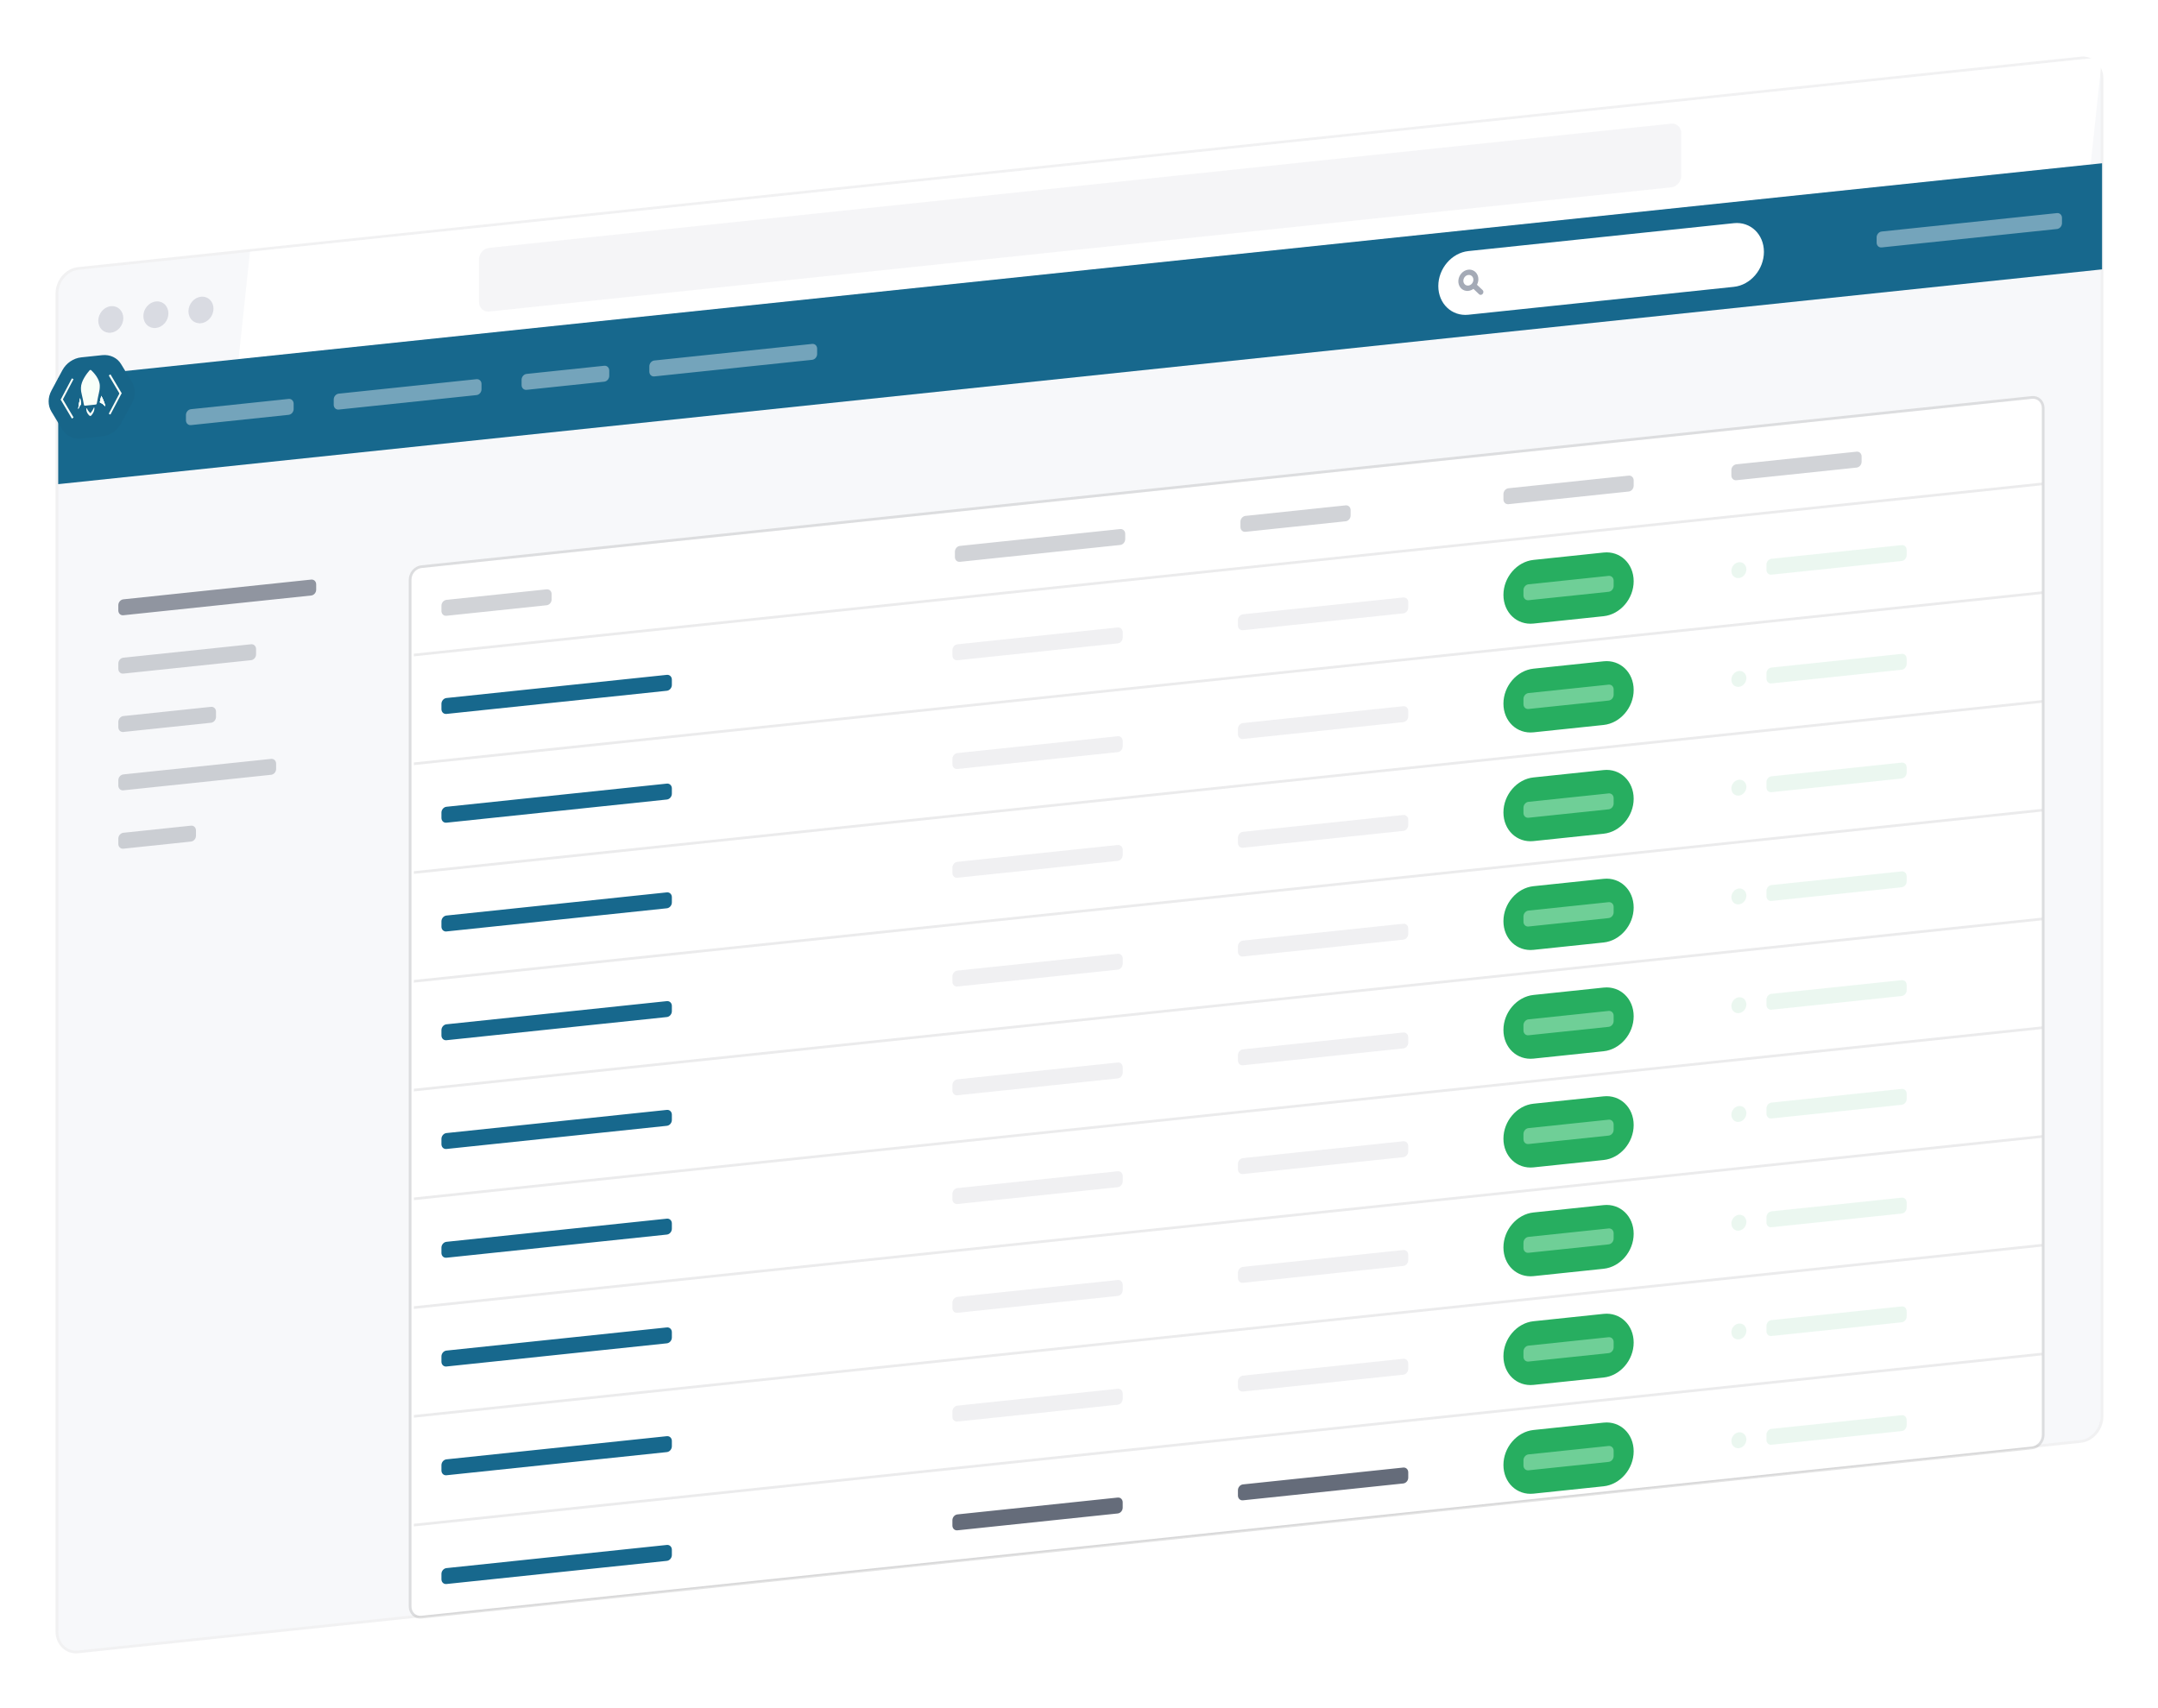 <svg width="797" height="631" viewBox="0 0 797 631" fill="none" xmlns="http://www.w3.org/2000/svg">
<g filter="url(#filter0_d)">
<path d="M11.462 98.451C11.462 96.33 12.242 94.213 13.629 92.567C15.016 90.921 16.897 89.88 18.858 89.674L758.481 11.937C760.442 11.73 762.324 12.376 763.711 13.73C765.098 15.085 765.877 17.038 765.877 19.159V513.159C765.877 515.281 765.098 517.398 763.711 519.044C762.324 520.69 760.442 521.73 758.481 521.937L18.858 599.674C16.897 599.88 15.016 599.235 13.629 597.881C12.242 596.526 11.462 594.573 11.462 592.451V98.451Z" fill="#F7F8FA"/>
<path d="M18.858 89.174C16.774 89.393 14.775 90.499 13.302 92.248C11.828 93.997 11 96.246 11 98.5V592.5C11 597.2 14.513 600.631 18.858 600.174L758.481 522.437C762.826 521.98 766.339 517.811 766.339 513.111V19.111C766.339 14.411 762.826 10.98 758.481 11.437L18.858 89.174Z" stroke="#1E2025" stroke-opacity="0.06"/>
<path d="M11.497 129.642L766.339 50.305V89.5L11.497 168.837V129.642Z" fill="#17688D"/>
<path opacity="0.4" d="M96.602 137.355L60.525 141.147C59.503 141.254 58.675 142.219 58.675 143.301V145.261C58.675 146.343 59.503 147.134 60.525 147.026L96.602 143.234C97.624 143.127 98.452 142.163 98.452 141.08V139.121C98.452 138.038 97.624 137.248 96.602 137.355Z" fill="white"/>
<path opacity="0.4" d="M113.253 137.565C113.253 136.487 114.085 135.518 115.103 135.411L165.981 130.063C166.472 130.012 166.942 130.169 167.289 130.5C167.636 130.831 167.831 131.309 167.831 131.829V133.788C167.831 134.308 167.636 134.827 167.289 135.231C166.942 135.635 166.472 135.891 165.981 135.942L115.103 141.29C114.612 141.341 114.142 141.184 113.795 140.853C113.448 140.522 113.253 140.044 113.253 139.525V137.565ZM182.632 130.273C182.632 129.195 183.464 128.226 184.482 128.119L213.159 125.105C213.649 125.053 214.12 125.21 214.467 125.541C214.814 125.872 215.009 126.35 215.009 126.87V128.83C215.009 129.349 214.814 129.868 214.467 130.272C214.12 130.676 213.649 130.932 213.159 130.984L184.482 133.998C183.991 134.049 183.521 133.892 183.174 133.561C182.827 133.23 182.632 132.752 182.632 132.233V130.273ZM229.809 125.314C229.809 124.236 230.642 123.267 231.66 123.16L289.938 117.035C290.428 116.983 290.899 117.14 291.246 117.471C291.593 117.802 291.788 118.28 291.788 118.8V120.76C291.788 121.28 291.593 121.799 291.246 122.203C290.899 122.607 290.428 122.862 289.938 122.914L231.66 129.039C231.169 129.091 230.698 128.934 230.351 128.603C230.004 128.272 229.809 127.794 229.809 127.274V125.314Z" fill="white"/>
<path d="M82.316 83.004L766.339 11.111L762.153 50.551L78.13 122.444L82.316 83.004Z" fill="white"/>
<path fill-rule="evenodd" clip-rule="evenodd" d="M35.549 107.517C35.549 108.817 35.061 110.114 34.194 111.124C33.327 112.134 32.15 112.774 30.923 112.903C29.697 113.032 28.52 112.639 27.653 111.811C26.785 110.984 26.298 109.789 26.298 108.489C26.298 107.19 26.785 105.893 27.653 104.883C28.52 103.873 29.697 103.233 30.923 103.104C32.15 102.975 33.327 103.368 34.194 104.195C35.061 105.023 35.549 106.218 35.549 107.517ZM52.2 105.767C52.2 107.066 51.712 108.364 50.845 109.374C49.977 110.384 48.801 111.024 47.574 111.153C46.348 111.281 45.171 110.889 44.304 110.061C43.436 109.234 42.949 108.039 42.949 106.739C42.949 105.44 43.436 104.143 44.304 103.133C45.171 102.123 46.348 101.483 47.574 101.354C48.801 101.225 49.977 101.617 50.845 102.445C51.712 103.273 52.2 104.468 52.2 105.767ZM64.225 109.402C64.833 109.339 65.434 109.149 65.995 108.843C66.556 108.538 67.066 108.124 67.496 107.624C67.925 107.124 68.266 106.548 68.498 105.929C68.731 105.31 68.85 104.66 68.85 104.017C68.85 103.374 68.731 102.749 68.498 102.179C68.266 101.609 67.925 101.105 67.496 100.695C67.066 100.285 66.556 99.978 65.995 99.791C65.434 99.603 64.833 99.54 64.225 99.604C62.998 99.733 61.822 100.373 60.955 101.383C60.087 102.392 59.6 103.69 59.6 104.989C59.6 106.289 60.087 107.484 60.955 108.311C61.822 109.139 62.998 109.531 64.225 109.402Z" fill="#9398AC" fill-opacity="0.3"/>
<path d="M166.906 85.872C166.906 84.832 167.296 83.795 167.99 82.987C168.684 82.179 169.625 81.667 170.606 81.564L607.231 35.673C608.212 35.569 609.153 35.883 609.847 36.546C610.541 37.208 610.931 38.164 610.931 39.203V54.881C610.931 55.92 610.541 56.958 609.847 57.766C609.153 58.574 608.212 59.086 607.231 59.189L170.606 105.08C169.625 105.184 168.684 104.87 167.99 104.207C167.296 103.545 166.906 102.589 166.906 101.55V85.872Z" fill="#ECEDF0" fill-opacity="0.5"/>
<path d="M630.357 72.436L532.301 82.743C526.171 83.387 521.201 89.174 521.201 95.668C521.201 102.162 526.171 106.904 532.301 106.259L630.357 95.953C636.488 95.309 641.458 89.522 641.458 83.028C641.458 76.534 636.488 71.792 630.357 72.436Z" fill="white"/>
<path fill-rule="evenodd" clip-rule="evenodd" d="M534.179 96.704C533.404 97.271 532.488 97.536 531.603 97.45C530.718 97.364 529.925 96.932 529.373 96.236C528.821 95.54 528.548 94.627 528.605 93.669C528.662 92.71 529.044 91.772 529.681 91.031C530.318 90.289 531.166 89.794 532.065 89.64C532.964 89.485 533.853 89.681 534.565 90.191C535.277 90.701 535.763 91.49 535.932 92.409C536.101 93.329 535.942 94.316 535.484 95.186L537.584 97.169C537.67 97.252 537.738 97.353 537.785 97.468C537.832 97.582 537.856 97.707 537.856 97.837C537.856 97.966 537.832 98.096 537.785 98.221C537.738 98.345 537.67 98.46 537.584 98.561C537.497 98.661 537.395 98.745 537.282 98.806C537.17 98.867 537.049 98.905 536.927 98.918C536.805 98.931 536.684 98.918 536.571 98.881C536.459 98.843 536.356 98.781 536.27 98.699L534.179 96.704ZM534.152 93.327C534.152 93.846 533.957 94.365 533.61 94.769C533.263 95.173 532.792 95.429 532.302 95.481C531.811 95.532 531.34 95.375 530.993 95.044C530.646 94.713 530.451 94.235 530.451 93.716C530.451 93.196 530.646 92.677 530.993 92.273C531.34 91.869 531.811 91.613 532.302 91.561C532.792 91.51 533.263 91.667 533.61 91.998C533.957 92.329 534.152 92.807 534.152 93.327Z" fill="#A4AAB6"/>
<path opacity="0.4" d="M683.085 77.673C683.085 76.595 683.917 75.626 684.935 75.519L749.689 68.713C750.179 68.662 750.65 68.819 750.997 69.15C751.344 69.481 751.539 69.959 751.539 70.478V72.438C751.539 72.958 751.344 73.477 750.997 73.881C750.65 74.285 750.179 74.541 749.689 74.592L684.935 81.398C684.444 81.45 683.974 81.293 683.627 80.962C683.28 80.631 683.085 80.153 683.085 79.633V77.673Z" fill="white"/>
<path d="M33.699 213.537C33.699 212.459 34.531 211.49 35.549 211.383L104.927 204.091C105.418 204.039 105.889 204.196 106.236 204.527C106.583 204.858 106.778 205.336 106.778 205.856V207.816C106.778 208.336 106.583 208.855 106.236 209.259C105.889 209.663 105.418 209.919 104.927 209.97L35.549 217.262C35.058 217.314 34.587 217.157 34.24 216.826C33.893 216.495 33.699 216.017 33.699 215.497V213.537Z" fill="#656C7A" fill-opacity="0.7"/>
<path d="M33.699 235.094C33.699 234.016 34.531 233.047 35.549 232.94L82.726 227.981C83.217 227.93 83.688 228.087 84.034 228.418C84.381 228.749 84.576 229.227 84.576 229.747V231.706C84.576 232.226 84.381 232.745 84.034 233.149C83.688 233.553 83.217 233.809 82.726 233.861L35.549 238.819C35.058 238.871 34.587 238.714 34.24 238.383C33.893 238.052 33.699 237.574 33.699 237.054V235.094ZM33.699 256.651C33.699 255.573 34.531 254.604 35.549 254.497L67.925 251.094C68.416 251.043 68.887 251.2 69.234 251.531C69.581 251.862 69.775 252.34 69.775 252.859V254.819C69.775 255.339 69.581 255.858 69.234 256.262C68.887 256.666 68.416 256.922 67.925 256.973L35.549 260.376C35.058 260.428 34.587 260.271 34.24 259.94C33.893 259.609 33.699 259.131 33.699 258.611V256.651ZM33.699 278.208C33.699 277.13 34.531 276.161 35.549 276.054L90.127 270.318C90.617 270.266 91.088 270.423 91.435 270.754C91.782 271.085 91.977 271.563 91.977 272.083V274.043C91.977 274.562 91.782 275.081 91.435 275.485C91.088 275.889 90.617 276.145 90.127 276.197L35.549 281.933C35.058 281.985 34.587 281.828 34.24 281.497C33.893 281.166 33.699 280.688 33.699 280.168V278.208ZM33.699 299.765C33.699 298.687 34.531 297.718 35.549 297.611L60.525 294.986C61.016 294.934 61.486 295.091 61.833 295.423C62.18 295.754 62.375 296.232 62.375 296.751V298.711C62.375 299.231 62.18 299.75 61.833 300.154C61.486 300.558 61.016 300.814 60.525 300.865L35.549 303.49C35.058 303.542 34.587 303.385 34.24 303.054C33.893 302.723 33.699 302.245 33.699 301.725V299.765Z" fill="#656C7A" fill-opacity="0.3"/>
<path d="M141.93 204.12C141.93 203.081 142.319 202.043 143.013 201.235C143.707 200.427 144.648 199.915 145.63 199.812L740.438 137.295C741.419 137.192 742.36 137.506 743.054 138.168C743.748 138.83 744.138 139.786 744.138 140.826V520.034C744.138 521.073 743.748 522.111 743.054 522.919C742.36 523.727 741.419 524.239 740.438 524.342L145.63 586.859C144.648 586.962 143.707 586.648 143.013 585.986C142.319 585.324 141.93 584.368 141.93 583.328V204.12Z" fill="white"/>
<path d="M145.63 199.323C144.526 199.439 143.467 200.015 142.686 200.924C141.906 201.833 141.467 203.001 141.467 204.17V583.378C141.467 584.547 141.906 585.623 142.686 586.368C143.467 587.113 144.526 587.466 145.63 587.35L740.438 524.833C741.542 524.717 742.601 524.141 743.381 523.232C744.162 522.323 744.601 521.156 744.601 519.986V140.778C744.601 139.609 744.162 138.533 743.381 137.788C742.601 137.043 741.542 136.69 740.438 136.806L145.63 199.323Z" stroke="black" stroke-opacity="0.11"/>
<path d="M153.03 213.733C153.03 212.655 153.863 211.686 154.88 211.579L191.882 207.69C192.373 207.638 192.844 207.795 193.191 208.126C193.538 208.457 193.732 208.935 193.732 209.455V211.415C193.732 211.935 193.538 212.454 193.191 212.858C192.844 213.262 192.373 213.517 191.882 213.569L154.88 217.458C154.39 217.51 153.919 217.353 153.572 217.022C153.225 216.691 153.03 216.213 153.03 215.693V213.733ZM342.666 193.802C342.666 192.724 343.498 191.754 344.516 191.647L403.719 185.425C404.21 185.373 404.68 185.53 405.027 185.861C405.374 186.192 405.569 186.67 405.569 187.19V189.15C405.569 189.67 405.374 190.189 405.027 190.593C404.68 190.997 404.21 191.253 403.719 191.304L344.516 197.527C344.025 197.578 343.555 197.421 343.208 197.09C342.861 196.759 342.666 196.281 342.666 195.761V193.802ZM448.122 182.718C448.122 181.64 448.954 180.671 449.972 180.564L486.974 176.674C487.465 176.623 487.935 176.78 488.282 177.111C488.629 177.442 488.824 177.92 488.824 178.44V180.399C488.824 180.919 488.629 181.438 488.282 181.842C487.935 182.246 487.465 182.502 486.974 182.554L449.972 186.443C449.481 186.494 449.011 186.337 448.664 186.006C448.317 185.675 448.122 185.197 448.122 184.677V182.718ZM545.252 172.509C545.252 171.431 546.085 170.462 547.102 170.355L591.505 165.688C591.995 165.636 592.466 165.793 592.813 166.124C593.16 166.455 593.355 166.933 593.355 167.453V169.413C593.355 169.933 593.16 170.452 592.813 170.856C592.466 171.26 591.995 171.515 591.505 171.567L547.102 176.234C546.612 176.286 546.141 176.128 545.794 175.797C545.447 175.466 545.252 174.988 545.252 174.469V172.509ZM629.432 163.661C629.432 162.583 630.264 161.614 631.282 161.507L675.684 156.84C676.175 156.789 676.646 156.946 676.993 157.277C677.34 157.608 677.534 158.086 677.534 158.605V160.565C677.534 161.085 677.34 161.604 676.993 162.008C676.646 162.412 676.175 162.668 675.684 162.719L631.282 167.386C630.791 167.438 630.321 167.281 629.974 166.95C629.627 166.619 629.432 166.141 629.432 165.621V163.661Z" fill="#656C7A" fill-opacity="0.3"/>
<path opacity="0.1" d="M142.855 231.46L744.138 168.263V169.243L142.855 232.44V231.46ZM142.855 271.635L744.138 208.437V209.417L142.855 272.615V271.635Z" fill="#343A45"/>
<path d="M582.254 194.096L556.353 196.819C550.222 197.463 545.252 203.25 545.252 209.744C545.252 216.238 550.222 220.98 556.353 220.336L582.254 217.613C588.385 216.969 593.355 211.182 593.355 204.688C593.355 198.194 588.385 193.452 582.254 194.096Z" fill="#27AE60"/>
<path d="M552.653 207.986C552.653 206.908 553.485 205.939 554.503 205.832L584.104 202.721C584.595 202.669 585.066 202.826 585.413 203.157C585.76 203.488 585.955 203.966 585.955 204.486V206.446C585.955 206.965 585.76 207.484 585.413 207.888C585.066 208.292 584.595 208.548 584.104 208.6L554.503 211.711C554.012 211.763 553.542 211.606 553.195 211.275C552.848 210.944 552.653 210.466 552.653 209.946V207.986Z" fill="#6FCF97"/>
<g opacity="0.3">
<path opacity="0.3" d="M632.207 203.544C633.74 203.383 634.982 201.936 634.982 200.313C634.982 198.689 633.74 197.504 632.207 197.665C630.674 197.826 629.432 199.273 629.432 200.896C629.432 202.52 630.674 203.705 632.207 203.544Z" fill="#27AE60"/>
<path opacity="0.3" d="M642.383 198.555C642.383 197.477 643.215 196.508 644.233 196.401L692.335 191.345C692.826 191.294 693.297 191.451 693.644 191.782C693.991 192.113 694.185 192.591 694.185 193.11V195.07C694.185 195.59 693.991 196.109 693.644 196.513C693.297 196.917 692.826 197.173 692.335 197.224L644.233 202.28C643.742 202.332 643.271 202.175 642.924 201.844C642.578 201.513 642.383 201.035 642.383 200.515V198.555Z" fill="#27AE60"/>
</g>
<path d="M153.03 249.988C153.03 248.91 153.863 247.941 154.88 247.834L236.285 239.278C236.776 239.226 237.246 239.383 237.593 239.715C237.94 240.046 238.135 240.524 238.135 241.043V243.003C238.135 243.523 237.94 244.042 237.593 244.446C237.246 244.85 236.776 245.106 236.285 245.157L154.88 253.713C154.39 253.765 153.919 253.608 153.572 253.277C153.225 252.946 153.03 252.468 153.03 251.948V249.988Z" fill="#17688D"/>
<path opacity="0.1" d="M341.741 230.154C341.741 229.076 342.573 228.107 343.591 228L402.794 221.777C403.285 221.726 403.755 221.883 404.102 222.214C404.449 222.545 404.644 223.023 404.644 223.542V225.502C404.644 226.022 404.449 226.541 404.102 226.945C403.755 227.349 403.285 227.605 402.794 227.656L343.591 233.879C343.1 233.93 342.63 233.773 342.283 233.442C341.936 233.111 341.741 232.633 341.741 232.114V230.154ZM447.197 219.07C447.197 217.992 448.029 217.023 449.047 216.916L508.25 210.693C508.741 210.642 509.211 210.799 509.558 211.13C509.905 211.461 510.1 211.939 510.1 212.459V214.418C510.1 214.938 509.905 215.457 509.558 215.861C509.211 216.265 508.741 216.521 508.25 216.573L449.047 222.795C448.556 222.847 448.085 222.69 447.738 222.359C447.391 222.027 447.197 221.55 447.197 221.03V219.07Z" fill="#656C7A"/>
<path opacity="0.1" d="M142.855 311.809L744.138 248.612V249.592L142.855 312.789V311.809Z" fill="#343A45"/>
<path d="M582.254 234.271L556.353 236.993C550.222 237.638 545.252 243.424 545.252 249.918C545.252 256.412 550.222 261.154 556.353 260.51L582.254 257.788C588.385 257.143 593.355 251.357 593.355 244.863C593.355 238.369 588.385 233.627 582.254 234.271Z" fill="#27AE60"/>
<path d="M552.653 248.161C552.653 247.083 553.485 246.113 554.503 246.006L584.104 242.895C584.595 242.844 585.066 243.001 585.413 243.332C585.76 243.663 585.955 244.141 585.955 244.66V246.62C585.955 247.14 585.76 247.659 585.413 248.063C585.066 248.467 584.595 248.723 584.104 248.774L554.503 251.886C554.012 251.937 553.542 251.78 553.195 251.449C552.848 251.118 552.653 250.64 552.653 250.12V248.161Z" fill="#6FCF97"/>
<g opacity="0.3">
<path opacity="0.3" d="M632.207 243.719C633.74 243.558 634.982 242.111 634.982 240.487C634.982 238.864 633.74 237.678 632.207 237.839C630.674 238.001 629.432 239.447 629.432 241.071C629.432 242.694 630.674 243.88 632.207 243.719Z" fill="#27AE60"/>
<path opacity="0.3" d="M642.383 238.73C642.383 237.652 643.215 236.682 644.233 236.576L692.335 231.52C692.826 231.468 693.297 231.625 693.644 231.956C693.991 232.287 694.185 232.765 694.185 233.285V235.245C694.185 235.764 693.991 236.283 693.644 236.687C693.297 237.091 692.826 237.347 692.335 237.399L644.233 242.455C643.742 242.506 643.271 242.349 642.924 242.018C642.578 241.687 642.383 241.209 642.383 240.689V238.73Z" fill="#27AE60"/>
</g>
<path d="M153.03 290.163C153.03 289.085 153.863 288.115 154.88 288.008L236.285 279.453C236.776 279.401 237.246 279.558 237.593 279.889C237.94 280.22 238.135 280.698 238.135 281.218V283.178C238.135 283.697 237.94 284.216 237.593 284.62C237.246 285.024 236.776 285.28 236.285 285.332L154.88 293.888C154.39 293.939 153.919 293.782 153.572 293.451C153.225 293.12 153.03 292.642 153.03 292.122V290.163Z" fill="#17688D"/>
<path opacity="0.1" d="M341.741 270.328C341.741 269.251 342.573 268.281 343.591 268.174L402.794 261.952C403.285 261.9 403.755 262.057 404.102 262.388C404.449 262.719 404.644 263.197 404.644 263.717V265.677C404.644 266.196 404.449 266.715 404.102 267.119C403.755 267.523 403.285 267.779 402.794 267.831L343.591 274.053C343.1 274.105 342.63 273.948 342.283 273.617C341.936 273.286 341.741 272.808 341.741 272.288V270.328ZM447.197 259.245C447.197 258.167 448.029 257.197 449.047 257.09L508.25 250.868C508.741 250.816 509.211 250.973 509.558 251.304C509.905 251.635 510.1 252.113 510.1 252.633V254.593C510.1 255.113 509.905 255.632 509.558 256.036C509.211 256.44 508.741 256.695 508.25 256.747L449.047 262.97C448.556 263.021 448.085 262.864 447.738 262.533C447.391 262.202 447.197 261.724 447.197 261.204V259.245Z" fill="#656C7A"/>
<path opacity="0.1" d="M142.855 351.984L744.138 288.786V289.766L142.855 352.964V351.984Z" fill="#343A45"/>
<path d="M582.254 274.445L556.353 277.168C550.222 277.812 545.252 283.599 545.252 290.093C545.252 296.587 550.222 301.329 556.353 300.684L582.254 297.962C588.385 297.318 593.355 291.531 593.355 285.037C593.355 278.543 588.385 273.801 582.254 274.445Z" fill="#27AE60"/>
<path d="M552.653 288.335C552.653 287.257 553.485 286.288 554.503 286.181L584.104 283.07C584.595 283.018 585.066 283.175 585.413 283.506C585.76 283.837 585.955 284.315 585.955 284.835V286.795C585.955 287.314 585.76 287.833 585.413 288.237C585.066 288.641 584.595 288.897 584.104 288.949L554.503 292.06C554.012 292.112 553.542 291.955 553.195 291.624C552.848 291.293 552.653 290.815 552.653 290.295V288.335Z" fill="#6FCF97"/>
<g opacity="0.3">
<path opacity="0.3" d="M632.207 283.893C633.74 283.732 634.982 282.285 634.982 280.662C634.982 279.038 633.74 277.853 632.207 278.014C630.674 278.175 629.432 279.622 629.432 281.245C629.432 282.869 630.674 284.054 632.207 283.893Z" fill="#27AE60"/>
<path opacity="0.3" d="M642.383 278.904C642.383 277.826 643.215 276.857 644.233 276.75L692.335 271.694C692.826 271.643 693.297 271.8 693.644 272.131C693.991 272.462 694.185 272.94 694.185 273.459V275.419C694.185 275.939 693.991 276.458 693.644 276.862C693.297 277.266 692.826 277.522 692.335 277.573L644.233 282.629C643.742 282.681 643.271 282.524 642.924 282.193C642.578 281.862 642.383 281.384 642.383 280.864V278.904Z" fill="#27AE60"/>
</g>
<path d="M153.03 330.337C153.03 329.259 153.863 328.29 154.88 328.183L236.285 319.627C236.776 319.575 237.246 319.732 237.593 320.064C237.94 320.395 238.135 320.873 238.135 321.392V323.352C238.135 323.872 237.94 324.391 237.593 324.795C237.246 325.199 236.776 325.455 236.285 325.506L154.88 334.062C154.39 334.114 153.919 333.957 153.572 333.626C153.225 333.295 153.03 332.817 153.03 332.297V330.337Z" fill="#17688D"/>
<path opacity="0.1" d="M341.741 310.503C341.741 309.425 342.573 308.456 343.591 308.349L402.794 302.126C403.285 302.075 403.755 302.232 404.102 302.563C404.449 302.894 404.644 303.372 404.644 303.891V305.851C404.644 306.371 404.449 306.89 404.102 307.294C403.755 307.698 403.285 307.954 402.794 308.005L343.591 314.228C343.1 314.279 342.63 314.122 342.283 313.791C341.936 313.46 341.741 312.982 341.741 312.463V310.503ZM447.197 299.419C447.197 298.341 448.029 297.372 449.047 297.265L508.25 291.042C508.741 290.991 509.211 291.148 509.558 291.479C509.905 291.81 510.1 292.288 510.1 292.808V294.767C510.1 295.287 509.905 295.806 509.558 296.21C509.211 296.614 508.741 296.87 508.25 296.922L449.047 303.144C448.556 303.196 448.085 303.039 447.738 302.708C447.391 302.376 447.197 301.899 447.197 301.379V299.419Z" fill="#656C7A"/>
<path opacity="0.1" d="M142.855 392.158L744.138 328.961V329.941L142.855 393.138V392.158Z" fill="#343A45"/>
<path d="M582.254 314.62L556.353 317.342C550.222 317.987 545.252 323.773 545.252 330.267C545.252 336.761 550.222 341.503 556.353 340.859L582.254 338.137C588.385 337.492 593.355 331.705 593.355 325.212C593.355 318.718 588.385 313.975 582.254 314.62Z" fill="#27AE60"/>
<path d="M552.653 328.51C552.653 327.432 553.485 326.462 554.503 326.355L584.104 323.244C584.595 323.193 585.066 323.35 585.413 323.681C585.76 324.012 585.955 324.49 585.955 325.009V326.969C585.955 327.489 585.76 328.008 585.413 328.412C585.066 328.816 584.595 329.072 584.104 329.123L554.503 332.235C554.012 332.286 553.542 332.129 553.195 331.798C552.848 331.467 552.653 330.989 552.653 330.469V328.51Z" fill="#6FCF97"/>
<g opacity="0.3">
<path opacity="0.3" d="M632.207 324.068C633.74 323.906 634.982 322.46 634.982 320.836C634.982 319.213 633.74 318.027 632.207 318.188C630.674 318.349 629.432 319.796 629.432 321.42C629.432 323.043 630.674 324.229 632.207 324.068Z" fill="#27AE60"/>
<path opacity="0.3" d="M642.383 319.079C642.383 318.001 643.215 317.031 644.233 316.924L692.335 311.869C692.826 311.817 693.297 311.974 693.644 312.305C693.991 312.636 694.185 313.114 694.185 313.634V315.594C694.185 316.113 693.991 316.632 693.644 317.036C693.297 317.44 692.826 317.696 692.335 317.748L644.233 322.804C643.742 322.855 643.271 322.698 642.924 322.367C642.578 322.036 642.383 321.558 642.383 321.038V319.079Z" fill="#27AE60"/>
</g>
<path d="M153.03 370.512C153.03 369.434 153.863 368.464 154.88 368.357L236.285 359.801C236.776 359.75 237.246 359.907 237.593 360.238C237.94 360.569 238.135 361.047 238.135 361.567V363.527C238.135 364.046 237.94 364.565 237.593 364.969C237.246 365.373 236.776 365.629 236.285 365.681L154.88 374.237C154.39 374.288 153.919 374.131 153.572 373.8C153.225 373.469 153.03 372.991 153.03 372.471V370.512Z" fill="#17688D"/>
<path opacity="0.1" d="M341.741 350.677C341.741 349.6 342.573 348.63 343.591 348.523L402.794 342.301C403.285 342.249 403.755 342.406 404.102 342.737C404.449 343.068 404.644 343.546 404.644 344.066V346.026C404.644 346.545 404.449 347.064 404.102 347.468C403.755 347.872 403.285 348.128 402.794 348.18L343.591 354.402C343.1 354.454 342.63 354.297 342.283 353.966C341.936 353.635 341.741 353.157 341.741 352.637V350.677ZM447.197 339.594C447.197 338.516 448.029 337.546 449.047 337.439L508.25 331.217C508.741 331.165 509.211 331.322 509.558 331.653C509.905 331.984 510.1 332.462 510.1 332.982V334.942C510.1 335.462 509.905 335.981 509.558 336.385C509.211 336.789 508.741 337.044 508.25 337.096L449.047 343.319C448.556 343.37 448.085 343.213 447.738 342.882C447.391 342.551 447.197 342.073 447.197 341.553V339.594Z" fill="#656C7A"/>
<path opacity="0.1" d="M142.855 432.333L744.138 369.135V370.115L142.855 433.313V432.333Z" fill="#343A45"/>
<path d="M582.254 354.794L556.353 357.517C550.222 358.161 545.252 363.948 545.252 370.442C545.252 376.936 550.222 381.678 556.353 381.033L582.254 378.311C588.385 377.667 593.355 371.88 593.355 365.386C593.355 358.892 588.385 354.15 582.254 354.794Z" fill="#27AE60"/>
<path d="M552.653 368.684C552.653 367.606 553.485 366.637 554.503 366.53L584.104 363.419C584.595 363.367 585.066 363.524 585.413 363.855C585.76 364.186 585.955 364.664 585.955 365.184V367.144C585.955 367.663 585.76 368.182 585.413 368.586C585.066 368.99 584.595 369.246 584.104 369.298L554.503 372.409C554.012 372.461 553.542 372.304 553.195 371.973C552.848 371.642 552.653 371.164 552.653 370.644V368.684Z" fill="#6FCF97"/>
<g opacity="0.3">
<path opacity="0.3" d="M632.207 364.242C633.74 364.081 634.982 362.634 634.982 361.011C634.982 359.387 633.74 358.202 632.207 358.363C630.674 358.524 629.432 359.971 629.432 361.594C629.432 363.218 630.674 364.403 632.207 364.242Z" fill="#27AE60"/>
<path opacity="0.3" d="M642.383 359.253C642.383 358.175 643.215 357.206 644.233 357.099L692.335 352.043C692.826 351.992 693.297 352.149 693.644 352.48C693.991 352.811 694.185 353.289 694.185 353.808V355.768C694.185 356.288 693.991 356.807 693.644 357.211C693.297 357.615 692.826 357.871 692.335 357.922L644.233 362.978C643.742 363.03 643.271 362.873 642.924 362.542C642.578 362.211 642.383 361.733 642.383 361.213V359.253Z" fill="#27AE60"/>
</g>
<path d="M153.03 410.686C153.03 409.608 153.863 408.639 154.88 408.532L236.285 399.976C236.776 399.924 237.246 400.081 237.593 400.412C237.94 400.744 238.135 401.222 238.135 401.741V403.701C238.135 404.221 237.94 404.74 237.593 405.144C237.246 405.548 236.776 405.804 236.285 405.855L154.88 414.411C154.39 414.463 153.919 414.306 153.572 413.975C153.225 413.644 153.03 413.166 153.03 412.646V410.686Z" fill="#17688D"/>
<path opacity="0.1" d="M341.741 390.852C341.741 389.774 342.573 388.805 343.591 388.698L402.794 382.475C403.285 382.424 403.755 382.581 404.102 382.912C404.449 383.243 404.644 383.721 404.644 384.24V386.2C404.644 386.72 404.449 387.239 404.102 387.643C403.755 388.047 403.285 388.303 402.794 388.354L343.591 394.577C343.1 394.628 342.63 394.471 342.283 394.14C341.936 393.809 341.741 393.331 341.741 392.812V390.852ZM447.197 379.768C447.197 378.69 448.029 377.721 449.047 377.614L508.25 371.391C508.741 371.34 509.211 371.497 509.558 371.828C509.905 372.159 510.1 372.637 510.1 373.157V375.116C510.1 375.636 509.905 376.155 509.558 376.559C509.211 376.963 508.741 377.219 508.25 377.27L449.047 383.493C448.556 383.545 448.085 383.388 447.738 383.057C447.391 382.725 447.197 382.247 447.197 381.728V379.768Z" fill="#656C7A"/>
<path opacity="0.1" d="M142.855 472.507L744.138 409.31V410.29L142.855 473.487V472.507Z" fill="#343A45"/>
<path d="M582.254 394.969L556.353 397.691C550.222 398.336 545.252 404.122 545.252 410.616C545.252 417.11 550.222 421.852 556.353 421.208L582.254 418.486C588.385 417.841 593.355 412.055 593.355 405.561C593.355 399.067 588.385 394.325 582.254 394.969Z" fill="#27AE60"/>
<path d="M552.653 408.859C552.653 407.781 553.485 406.811 554.503 406.704L584.104 403.593C584.595 403.542 585.066 403.699 585.413 404.03C585.76 404.361 585.955 404.839 585.955 405.358V407.318C585.955 407.838 585.76 408.357 585.413 408.761C585.066 409.165 584.595 409.421 584.104 409.472L554.503 412.584C554.012 412.635 553.542 412.478 553.195 412.147C552.848 411.816 552.653 411.338 552.653 410.818V408.859Z" fill="#6FCF97"/>
<g opacity="0.3">
<path opacity="0.3" d="M632.207 404.417C633.74 404.255 634.982 402.809 634.982 401.185C634.982 399.562 633.74 398.376 632.207 398.537C630.674 398.698 629.432 400.145 629.432 401.769C629.432 403.392 630.674 404.578 632.207 404.417Z" fill="#27AE60"/>
<path opacity="0.3" d="M642.383 399.428C642.383 398.35 643.215 397.38 644.233 397.273L692.335 392.218C692.826 392.166 693.297 392.323 693.644 392.654C693.991 392.985 694.185 393.463 694.185 393.983V395.943C694.185 396.462 693.991 396.981 693.644 397.385C693.297 397.789 692.826 398.045 692.335 398.097L644.233 403.153C643.742 403.204 643.271 403.047 642.924 402.716C642.578 402.385 642.383 401.907 642.383 401.387V399.428Z" fill="#27AE60"/>
</g>
<path d="M153.03 450.861C153.03 449.783 153.863 448.813 154.88 448.706L236.285 440.15C236.776 440.099 237.246 440.256 237.593 440.587C237.94 440.918 238.135 441.396 238.135 441.916V443.876C238.135 444.395 237.94 444.914 237.593 445.318C237.246 445.722 236.776 445.978 236.285 446.03L154.88 454.586C154.39 454.637 153.919 454.48 153.572 454.149C153.225 453.818 153.03 453.34 153.03 452.82V450.861Z" fill="#17688D"/>
<path opacity="0.1" d="M341.741 431.026C341.741 429.948 342.573 428.979 343.591 428.872L402.794 422.65C403.285 422.598 403.755 422.755 404.102 423.086C404.449 423.417 404.644 423.895 404.644 424.415V426.375C404.644 426.894 404.449 427.413 404.102 427.817C403.755 428.221 403.285 428.477 402.794 428.529L343.591 434.751C343.1 434.803 342.63 434.646 342.283 434.315C341.936 433.984 341.741 433.506 341.741 432.986V431.026ZM447.197 419.942C447.197 418.865 448.029 417.895 449.047 417.788L508.25 411.566C508.741 411.514 509.211 411.671 509.558 412.002C509.905 412.333 510.1 412.811 510.1 413.331V415.291C510.1 415.811 509.905 416.33 509.558 416.733C509.211 417.137 508.741 417.393 508.25 417.445L449.047 423.668C448.556 423.719 448.085 423.562 447.738 423.231C447.391 422.9 447.197 422.422 447.197 421.902V419.942Z" fill="#656C7A"/>
<path opacity="0.1" d="M142.855 512.682L744.138 449.484V450.464L142.855 513.662V512.682Z" fill="#343A45"/>
<path d="M582.254 435.143L556.353 437.866C550.222 438.51 545.252 444.297 545.252 450.791C545.252 457.285 550.222 462.027 556.353 461.382L582.254 458.66C588.385 458.016 593.355 452.229 593.355 445.735C593.355 439.241 588.385 434.499 582.254 435.143Z" fill="#27AE60"/>
<path d="M552.653 449.033C552.653 447.955 553.485 446.986 554.503 446.879L584.104 443.768C584.595 443.716 585.066 443.873 585.413 444.204C585.76 444.535 585.955 445.013 585.955 445.533V447.493C585.955 448.012 585.76 448.531 585.413 448.935C585.066 449.339 584.595 449.595 584.104 449.647L554.503 452.758C554.012 452.81 553.542 452.653 553.195 452.322C552.848 451.991 552.653 451.513 552.653 450.993V449.033Z" fill="#6FCF97"/>
<g opacity="0.3">
<path opacity="0.3" d="M632.207 444.591C633.74 444.43 634.982 442.983 634.982 441.36C634.982 439.736 633.74 438.551 632.207 438.712C630.674 438.873 629.432 440.32 629.432 441.943C629.432 443.567 630.674 444.752 632.207 444.591Z" fill="#27AE60"/>
<path opacity="0.3" d="M642.383 439.602C642.383 438.524 643.215 437.555 644.233 437.448L692.335 432.392C692.826 432.341 693.297 432.498 693.644 432.829C693.991 433.16 694.185 433.638 694.185 434.157V436.117C694.185 436.637 693.991 437.156 693.644 437.56C693.297 437.964 692.826 438.22 692.335 438.271L644.233 443.327C643.742 443.379 643.271 443.222 642.924 442.891C642.578 442.56 642.383 442.082 642.383 441.562V439.602Z" fill="#27AE60"/>
</g>
<path d="M153.03 491.035C153.03 489.957 153.863 488.988 154.88 488.881L236.285 480.325C236.776 480.273 237.246 480.43 237.593 480.761C237.94 481.093 238.135 481.571 238.135 482.09V484.05C238.135 484.57 237.94 485.089 237.593 485.493C237.246 485.897 236.776 486.153 236.285 486.204L154.88 494.76C154.39 494.812 153.919 494.655 153.572 494.324C153.225 493.993 153.03 493.515 153.03 492.995V491.035Z" fill="#17688D"/>
<path opacity="0.1" d="M341.741 471.201C341.741 470.123 342.573 469.154 343.591 469.047L402.794 462.824C403.285 462.773 403.755 462.93 404.102 463.261C404.449 463.592 404.644 464.07 404.644 464.589V466.549C404.644 467.069 404.449 467.588 404.102 467.992C403.755 468.396 403.285 468.652 402.794 468.703L343.591 474.926C343.1 474.977 342.63 474.82 342.283 474.489C341.936 474.158 341.741 473.68 341.741 473.161V471.201ZM447.197 460.117C447.197 459.039 448.029 458.07 449.047 457.963L508.25 451.74C508.741 451.689 509.211 451.846 509.558 452.177C509.905 452.508 510.1 452.986 510.1 453.506V455.465C510.1 455.985 509.905 456.504 509.558 456.908C509.211 457.312 508.741 457.568 508.25 457.619L449.047 463.842C448.556 463.894 448.085 463.737 447.738 463.406C447.391 463.074 447.197 462.596 447.197 462.077V460.117Z" fill="#656C7A"/>
<path opacity="0.1" d="M142.855 552.856L744.138 489.659V490.639L142.855 553.836V552.856Z" fill="#343A45"/>
<path d="M582.254 475.318L556.353 478.04C550.222 478.685 545.252 484.471 545.252 490.965C545.252 497.459 550.222 502.201 556.353 501.557L582.254 498.835C588.385 498.19 593.355 492.404 593.355 485.91C593.355 479.416 588.385 474.674 582.254 475.318Z" fill="#27AE60"/>
<path d="M552.653 489.208C552.653 488.13 553.485 487.16 554.503 487.053L584.104 483.942C584.595 483.891 585.066 484.048 585.413 484.379C585.76 484.71 585.955 485.188 585.955 485.707V487.667C585.955 488.187 585.76 488.706 585.413 489.11C585.066 489.514 584.595 489.77 584.104 489.821L554.503 492.933C554.012 492.984 553.542 492.827 553.195 492.496C552.848 492.165 552.653 491.687 552.653 491.167V489.208Z" fill="#6FCF97"/>
<g opacity="0.3">
<path opacity="0.3" d="M632.207 484.766C633.74 484.604 634.982 483.158 634.982 481.534C634.982 479.911 633.74 478.725 632.207 478.886C630.674 479.047 629.432 480.494 629.432 482.118C629.432 483.741 630.674 484.927 632.207 484.766Z" fill="#27AE60"/>
<path opacity="0.3" d="M642.383 479.777C642.383 478.699 643.215 477.729 644.233 477.622L692.335 472.567C692.826 472.515 693.297 472.672 693.644 473.003C693.991 473.334 694.185 473.812 694.185 474.332V476.292C694.185 476.811 693.991 477.33 693.644 477.734C693.297 478.138 692.826 478.394 692.335 478.446L644.233 483.502C643.742 483.553 643.271 483.396 642.924 483.065C642.578 482.734 642.383 482.256 642.383 481.736V479.777Z" fill="#27AE60"/>
</g>
<path d="M153.03 531.21C153.03 530.132 153.863 529.162 154.88 529.055L236.285 520.499C236.776 520.448 237.246 520.605 237.593 520.936C237.94 521.267 238.135 521.745 238.135 522.265V524.225C238.135 524.744 237.94 525.263 237.593 525.667C237.246 526.071 236.776 526.327 236.285 526.379L154.88 534.935C154.39 534.986 153.919 534.829 153.572 534.498C153.225 534.167 153.03 533.689 153.03 533.169V531.21Z" fill="#17688D"/>
<path opacity="0.1" d="M341.741 511.375C341.741 510.297 342.573 509.328 343.591 509.221L402.794 502.999C403.285 502.947 403.755 503.104 404.102 503.435C404.449 503.766 404.644 504.244 404.644 504.764V506.724C404.644 507.243 404.449 507.762 404.102 508.166C403.755 508.57 403.285 508.826 402.794 508.878L343.591 515.1C343.1 515.152 342.63 514.995 342.283 514.664C341.936 514.333 341.741 513.855 341.741 513.335V511.375ZM447.197 500.291C447.197 499.214 448.029 498.244 449.047 498.137L508.25 491.915C508.741 491.863 509.211 492.02 509.558 492.351C509.905 492.682 510.1 493.16 510.1 493.68V495.64C510.1 496.16 509.905 496.679 509.558 497.082C509.211 497.486 508.741 497.742 508.25 497.794L449.047 504.016C448.556 504.068 448.085 503.911 447.738 503.58C447.391 503.249 447.197 502.771 447.197 502.251V500.291Z" fill="#656C7A"/>
<path d="M582.254 515.492L556.353 518.215C550.222 518.859 545.252 524.646 545.252 531.14C545.252 537.634 550.222 542.376 556.353 541.731L582.254 539.009C588.385 538.365 593.355 532.578 593.355 526.084C593.355 519.59 588.385 514.848 582.254 515.492Z" fill="#27AE60"/>
<path d="M552.653 529.382C552.653 528.304 553.485 527.335 554.503 527.228L584.104 524.117C584.595 524.065 585.066 524.222 585.413 524.553C585.76 524.884 585.955 525.362 585.955 525.882V527.842C585.955 528.361 585.76 528.88 585.413 529.284C585.066 529.688 584.595 529.944 584.104 529.996L554.503 533.107C554.012 533.159 553.542 533.002 553.195 532.671C552.848 532.34 552.653 531.862 552.653 531.342V529.382Z" fill="#6FCF97"/>
<g opacity="0.3">
<path opacity="0.3" d="M632.207 524.94C633.74 524.779 634.982 523.332 634.982 521.709C634.982 520.085 633.74 518.9 632.207 519.061C630.674 519.222 629.432 520.669 629.432 522.292C629.432 523.916 630.674 525.101 632.207 524.94Z" fill="#27AE60"/>
<path opacity="0.3" d="M642.383 519.951C642.383 518.873 643.215 517.904 644.233 517.797L692.335 512.741C692.826 512.69 693.297 512.847 693.644 513.178C693.991 513.509 694.185 513.987 694.185 514.506V516.466C694.185 516.986 693.991 517.505 693.644 517.909C693.297 518.313 692.826 518.569 692.335 518.62L644.233 523.676C643.742 523.728 643.271 523.571 642.924 523.24C642.578 522.909 642.383 522.431 642.383 521.911V519.951Z" fill="#27AE60"/>
</g>
<path d="M153.03 571.384C153.03 570.306 153.863 569.337 154.88 569.23L236.285 560.674C236.776 560.622 237.246 560.779 237.593 561.111C237.94 561.442 238.135 561.92 238.135 562.439V564.399C238.135 564.919 237.94 565.438 237.593 565.842C237.246 566.246 236.776 566.502 236.285 566.553L154.88 575.109C154.39 575.161 153.919 575.004 153.572 574.673C153.225 574.342 153.03 573.864 153.03 573.344V571.384Z" fill="#17688D"/>
<path d="M341.741 551.55C341.741 550.472 342.573 549.503 343.591 549.396L402.794 543.173C403.285 543.122 403.755 543.279 404.102 543.61C404.449 543.941 404.644 544.419 404.644 544.938V546.898C404.644 547.418 404.449 547.937 404.102 548.341C403.755 548.745 403.285 549.001 402.794 549.052L343.591 555.275C343.1 555.326 342.63 555.169 342.283 554.838C341.936 554.507 341.741 554.029 341.741 553.51V551.55ZM447.197 540.466C447.197 539.388 448.029 538.419 449.047 538.312L508.25 532.089C508.741 532.038 509.211 532.195 509.558 532.526C509.905 532.857 510.1 533.335 510.1 533.855V535.814C510.1 536.334 509.905 536.853 509.558 537.257C509.211 537.661 508.741 537.917 508.25 537.968L449.047 544.191C448.556 544.243 448.085 544.086 447.738 543.754C447.391 543.423 447.197 542.945 447.197 542.426V540.466Z" fill="#656C7A"/>
</g>
<path d="M18.989 152.034C17.619 149.773 17.619 146.836 18.989 144.287L23.035 136.76C24.452 134.125 27.116 132.306 30.004 132.003L37.745 131.189C40.633 130.885 43.297 132.144 44.713 134.482L48.759 141.158C50.129 143.419 50.129 146.356 48.759 148.905L44.713 156.432C43.297 159.067 40.633 160.885 37.745 161.189L30.004 162.003C27.116 162.306 24.452 161.048 23.035 158.71L18.989 152.034Z" fill="#176589"/>
<path d="M33.377 136.648L33.377 136.648C33.263 136.66 33.155 136.717 33.075 136.805C33.073 136.808 33.071 136.81 33.069 136.812C32.115 137.907 29.896 140.729 29.896 143.285C29.896 144.445 30.009 144.924 30.257 145.973C30.436 146.728 30.68 147.763 31.006 149.545C31.043 149.745 31.22 149.875 31.427 149.853L35.326 149.443C35.443 149.431 35.551 149.372 35.629 149.286C35.688 149.22 35.731 149.137 35.747 149.047C36.074 147.195 36.318 146.11 36.496 145.317C36.744 144.216 36.858 143.713 36.858 142.553C36.858 139.993 34.639 137.64 33.685 136.747C33.604 136.672 33.493 136.636 33.377 136.648Z" fill="#F8FFF9"/>
<path d="M36.876 148.598L37.406 146.225C37.406 146.225 38.716 148.674 38.847 150.073C37.857 149.038 38.008 149.229 36.876 148.598C36.81 148.562 36.949 148.618 36.876 148.598Z" fill="#F8FFF9"/>
<path d="M36.876 148.598L37.406 146.225C37.406 146.225 38.716 148.674 38.847 150.073C37.856 149.038 38.008 149.229 36.876 148.598C36.81 148.562 36.948 148.618 36.876 148.598Z" fill="#F8FFF9"/>
<path d="M36.876 148.598L37.406 146.225C37.406 146.225 38.716 148.674 38.847 150.073C37.856 149.038 38.008 149.229 36.876 148.598C36.81 148.562 36.948 148.618 36.876 148.598Z" fill="#F8FFF9"/>
<path d="M36.876 148.598L37.406 146.225C37.406 146.225 38.716 148.674 38.847 150.073C37.857 149.038 38.008 149.229 36.876 148.598C36.81 148.562 36.949 148.618 36.876 148.598Z" fill="#F8FFF9"/>
<path d="M29.887 149.333L29.622 147.043C29.622 147.043 28.967 149.699 28.901 151.118C29.396 149.927 29.321 150.142 29.887 149.333C29.919 149.286 29.85 149.364 29.887 149.333Z" fill="#F8FFF9"/>
<path d="M29.887 149.333L29.622 147.043C29.622 147.043 28.967 149.699 28.901 151.118C29.396 149.927 29.321 150.142 29.887 149.333C29.919 149.286 29.85 149.364 29.887 149.333Z" fill="#F8FFF9"/>
<path d="M29.887 149.333L29.622 147.043C29.622 147.043 28.967 149.699 28.901 151.118C29.396 149.927 29.321 150.142 29.887 149.333C29.919 149.286 29.85 149.364 29.887 149.333Z" fill="#F8FFF9"/>
<path d="M29.887 149.333L29.622 147.043C29.622 147.043 28.967 149.699 28.901 151.118C29.396 149.927 29.321 150.142 29.887 149.333C29.919 149.286 29.85 149.364 29.887 149.333Z" fill="#F8FFF9"/>
<path d="M34.657 150.588C34.591 150.74 34.53 150.893 34.454 151.042C34.252 151.442 34.008 151.823 33.735 152.188C33.62 152.341 33.502 152.494 33.378 152.641C33.363 152.626 33.347 152.611 33.332 152.596C33.037 152.3 32.765 151.983 32.53 151.64C32.416 151.475 32.318 151.302 32.223 151.125C32.164 151.016 32.117 150.901 32.07 150.785L31.928 150.801C31.876 151.053 31.873 151.307 31.908 151.553C31.96 151.919 32.085 152.264 32.263 152.581C32.454 152.92 32.701 153.233 32.996 153.494C33.038 153.531 33.078 153.57 33.127 153.599C33.191 153.635 33.267 153.653 33.345 153.65C33.422 153.648 33.5 153.625 33.569 153.585C33.627 153.551 33.672 153.505 33.717 153.458C33.99 153.169 34.223 152.838 34.408 152.499C34.748 151.878 34.966 151.147 34.825 150.496L34.687 150.511C34.677 150.537 34.667 150.562 34.657 150.588Z" fill="#F8FFF9"/>
<path d="M27.162 140.064L26.549 139.762L22.412 147.607L23.026 147.908L27.162 140.064Z" fill="#F8FFF9"/>
<path d="M22.406 147.62L23.019 147.19L27.175 154.198L26.562 154.628L22.406 147.62Z" fill="#F8FFF9"/>
<path d="M40.178 138.696L40.792 138.265L44.928 145.24L44.315 145.671L40.178 138.696Z" fill="#F8FFF9"/>
<path d="M44.935 145.252L44.322 144.951L40.165 152.832L40.779 153.134L44.935 145.252Z" fill="#F8FFF9"/>
<defs>
<filter id="filter0_d" x="0.503" y="0.893" width="796.334" height="629.825" filterUnits="userSpaceOnUse" color-interpolation-filters="sRGB">
<feFlood flood-opacity="0" result="BackgroundImageFix"/>
<feColorMatrix in="SourceAlpha" type="matrix" values="0 0 0 0 0 0 0 0 0 0 0 0 0 0 0 0 0 0 127 0" result="hardAlpha"/>
<feOffset dx="10" dy="10"/>
<feGaussianBlur stdDeviation="10"/>
<feComposite in2="hardAlpha" operator="out"/>
<feColorMatrix type="matrix" values="0 0 0 0 0 0 0 0 0 0 0 0 0 0 0 0 0 0 0.25 0"/>
<feBlend mode="normal" in2="BackgroundImageFix" result="effect1_dropShadow"/>
<feBlend mode="normal" in="SourceGraphic" in2="effect1_dropShadow" result="shape"/>
</filter>
</defs>
</svg>
